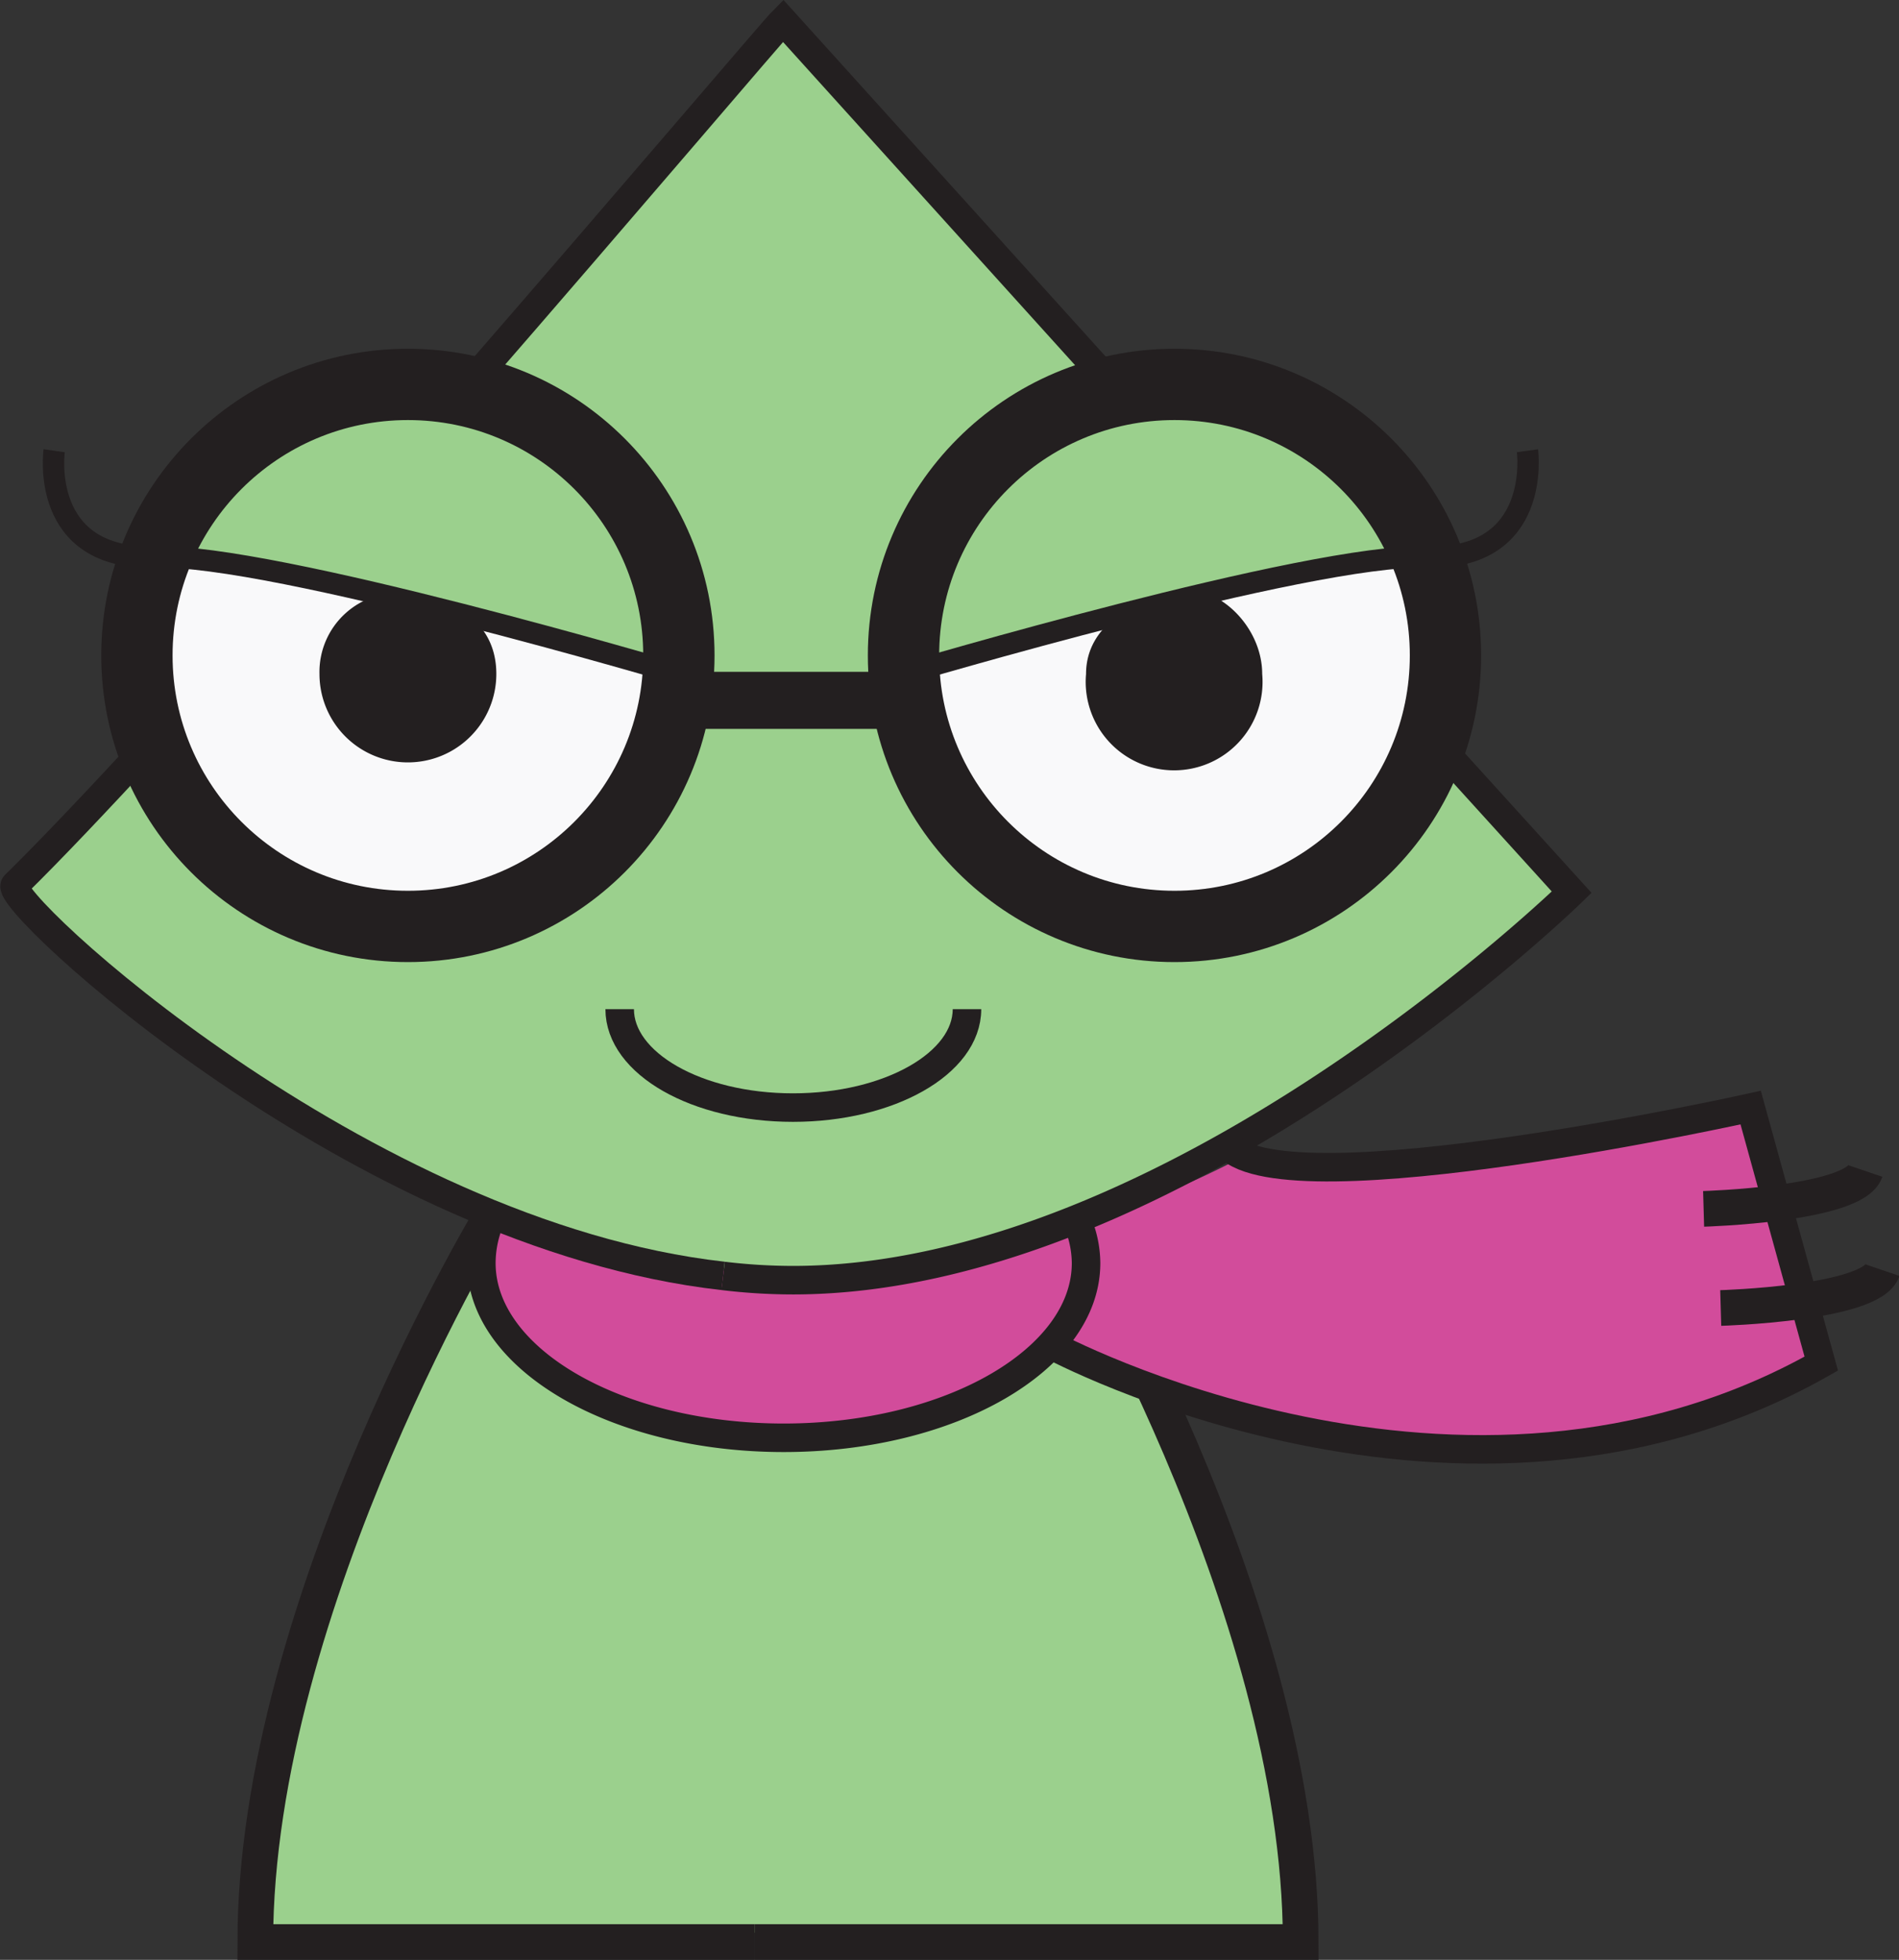 <svg xmlns="http://www.w3.org/2000/svg" width="266.3" height="274.8" viewBox="0 0 266.3 274.8"><rect x="0" y="0" width="266.3" height="274.8" fill="#333333" stroke="none"/><g id="Paper"><circle cx="57.2" cy="92.6" r="35.5" fill="#f9f9fa"/><circle cx="164.7" cy="92.6" r="35.5" fill="#f9f9fa"/></g><g id="Layer_1" data-name="Layer 1"><path d="M64.1,179.3s-29.9,60.6-26.3,91.4h0l5.6,1.6,13.8-1-5.5.4-8.3.6,31.7-2.4,67.1,2.4h19.5l9,1.3,11.7-1.3v-8.7l-20.7-80.2" fill="#9bd08d"/><path d="M69.5,169.5S35.8,224.8,35.8,272.3h70" fill="none" stroke="#231f20" stroke-miterlimit="10" stroke-width="5"/><path d="M148.7,169.5s33.7,55.3,33.7,102.8H105.8" fill="none" stroke="#231f20" stroke-miterlimit="10" stroke-width="5"/><path d="M246,157.1c-.2-.7-65.1,12.9-71.6,5,0,0-55.3,31.4-104.9,7.4,0,0-15.3,32.2,51.5,32.1,0,0,20.6-5.8,26.4-13,0,0,43.2,21,79.1,14.6l28.9-13.7Z" fill="#d24c9b"/><path d="M109.9,4.4,67.5,53.9S39.4,49.2,22.2,77.1L95.1,94.5S73,169.1,21,106.9L2,125.1s45.4,48.3,110.3,54.4c0,0,62.8-4.8,108.1-57.3l-19.7-18.1s-13.6,29-39,25.8-36.5-24.8-34.9-35.4c0,0,66.5-18.6,71.7-16.4,0,0-3.1-16.1-21.5-22.1,0,0-13-4.4-22.2-1.2Z" fill="#9bd08d"/><path d="M238.9,169.5s21.1-.6,22.7-5.3" fill="none" stroke="#231f20" stroke-miterlimit="10" stroke-width="5"/><path d="M241.3,183.4s21.1-.6,22.7-5.3" fill="none" stroke="#231f20" stroke-miterlimit="10" stroke-width="5"/><circle cx="57.2" cy="91.9" r="38" fill="none" stroke="#231f20" stroke-miterlimit="10" stroke-width="10"/><path d="M95.2,94.5s-57-16.9-73.4-16.4S7.6,63.2,7.6,63.2" fill="none" stroke="#231f20" stroke-miterlimit="10" stroke-width="3"/><path d="M69.6,94.5a12.4,12.4,0,1,1-24.8,0A11.1,11.1,0,0,1,57.2,83.2C64.4,84,69.6,87.7,69.6,94.5Z" fill="#231f20"/><circle cx="164.7" cy="91.9" r="38" fill="none" stroke="#231f20" stroke-miterlimit="10" stroke-width="10"/><path d="M126.7,94.5s57-16.9,73.3-16.4,14.2-14.9,14.2-14.9" fill="none" stroke="#231f20" stroke-miterlimit="10" stroke-width="3"/><path d="M152.3,94.5a12.4,12.4,0,1,0,24.7,0c0-6.8-6.5-13-12.3-11.6S152.3,87.7,152.3,94.5Z" fill="#231f20"/><path d="M200.8,103.5l19.6,21.6s-55.7,54.4-109.2,54.4a81.8,81.8,0,0,1-9.8-.6" fill="none" stroke="#231f20" stroke-miterlimit="10" stroke-width="4"/><path d="M65,54.8C88.4,27.9,108.5,4.2,109.8,2.9l46.9,51.9" fill="none" stroke="#231f20" stroke-miterlimit="10" stroke-width="4"/><path d="M101.4,178.9C50.5,173.2,0,126.1,2.1,124.1c5.2-5.1,11.7-12,19.1-20" fill="none" stroke="#231f20" stroke-miterlimit="10" stroke-width="4"/><path d="M135.6,141.5c0,7.6-10.9,13.8-24.4,13.8s-24.3-6.2-24.3-13.8" fill="none" stroke="#231f20" stroke-miterlimit="10" stroke-width="4"/><path d="M150.9,170.9a15.1,15.1,0,0,1,1.4,6.2c0,13.5-19,24.5-42.4,24.5s-42.4-11-42.4-24.5a15.7,15.7,0,0,1,2-7.6" fill="none" stroke="#231f20" stroke-miterlimit="10" stroke-width="4"/><path d="M147.4,188.6s57.7,31.1,108,2.6l-9.9-35.9s-64.7,14.4-73.3,5.4" fill="none" stroke="#231f20" stroke-miterlimit="10" stroke-width="4"/><line x1="95.2" y1="98.2" x2="126.8" y2="98.2" fill="none" stroke="#231f20" stroke-miterlimit="10" stroke-width="8"/></g></svg>